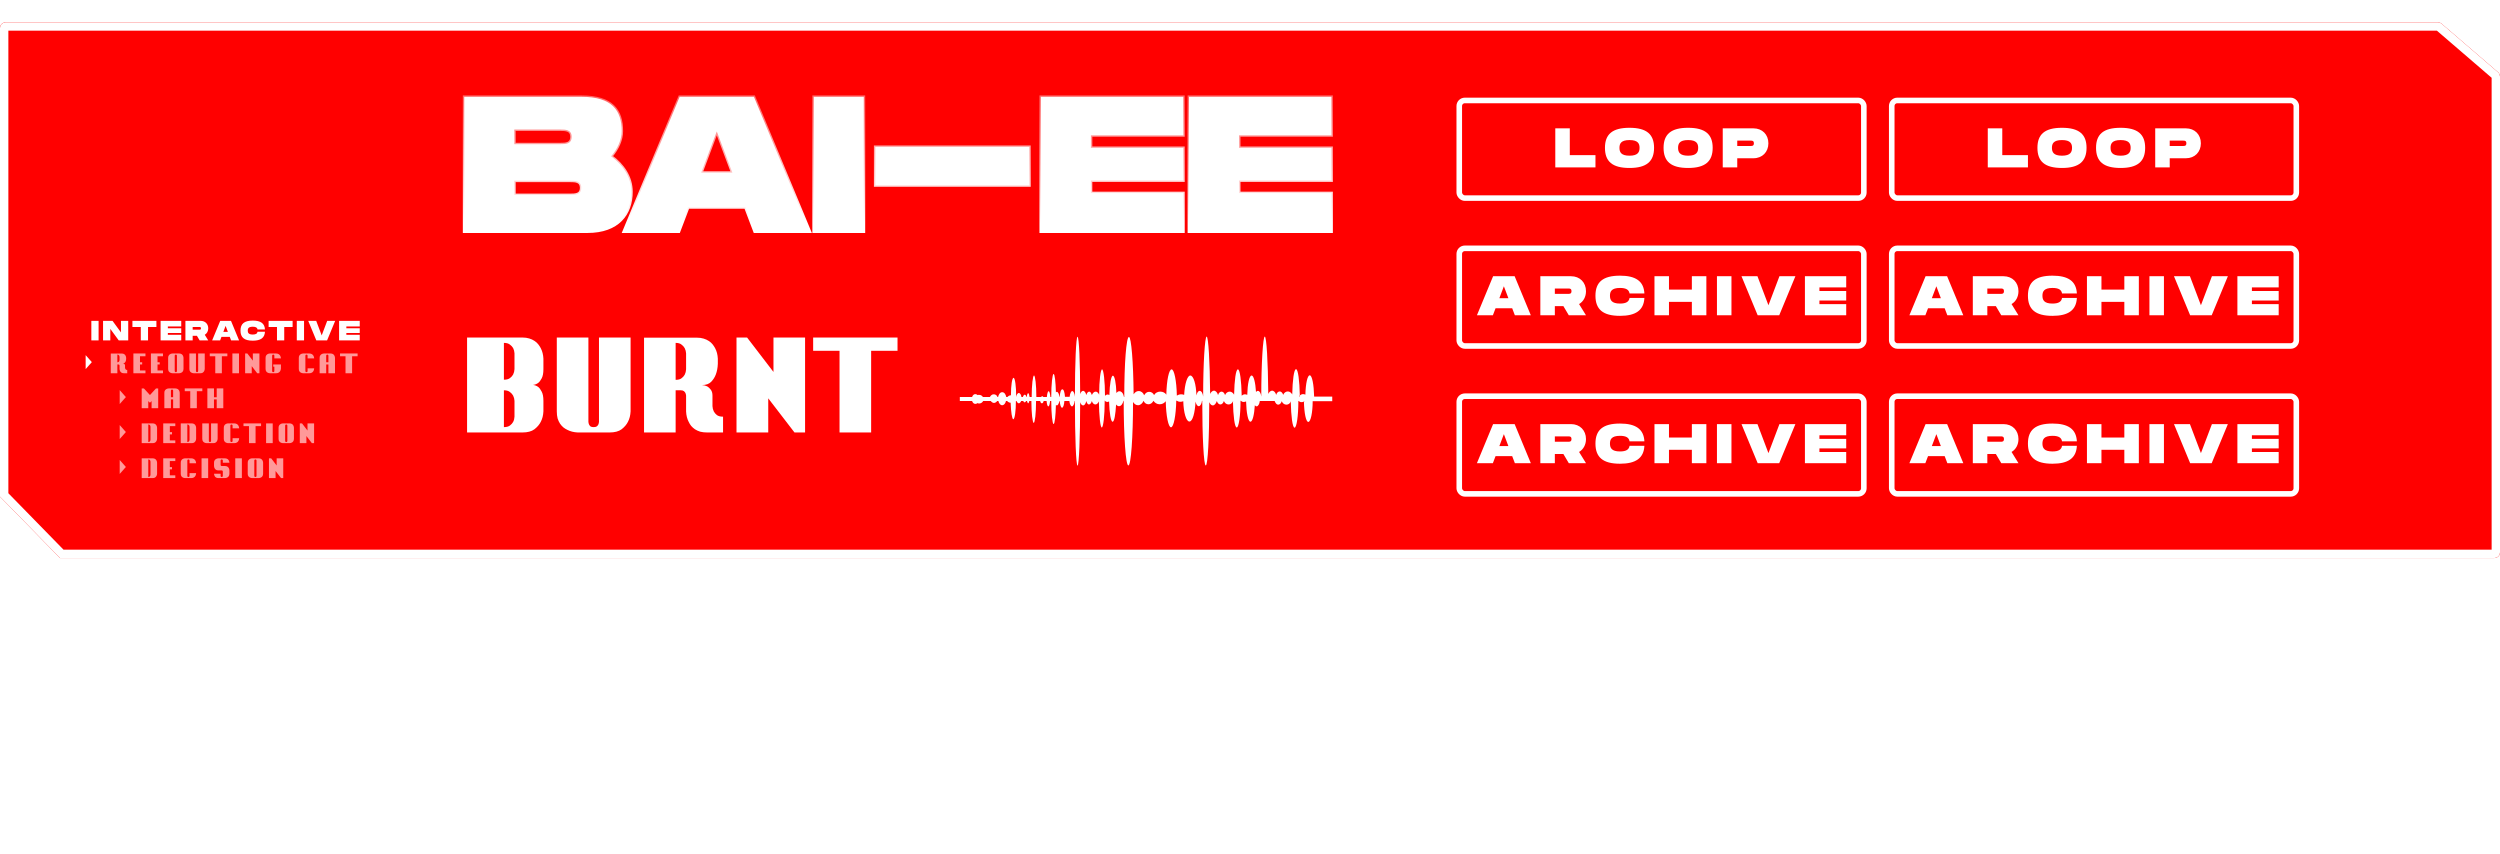 <svg width="896" height="306" viewBox="0 0 896 306" fill="none" xmlns="http://www.w3.org/2000/svg">
<g clip-path="url(#clip0_6_154)">
<g filter="url(#filter0_b_6_154)">
<path d="M896 198V27.418C896 26.835 895.746 26.282 895.305 25.901L875.062 8.484C874.7 8.172 874.237 8 873.758 8H2C0.895 8 0 8.895 0 10V178L21.5 200H894C895.105 200 896 199.105 896 198Z" fill="#FF0000"/>
<path d="M874.084 9.621L874.084 9.621L894.326 27.039C894.437 27.134 894.5 27.272 894.5 27.418V198C894.5 198.276 894.276 198.5 894 198.5H22.131L1.5 177.389V10C1.5 9.724 1.724 9.5 2 9.5H873.758C873.878 9.5 873.993 9.543 874.084 9.621Z" stroke="white" stroke-width="3"/>
</g>
<path d="M219.027 56.021C221.373 53.261 222.822 50.087 222.822 46.982C222.822 39.668 219.441 34.7 208.47 34.7H166.38V83H210.54C221.511 83 226.272 76.652 226.272 68.717C226.272 63.473 223.236 59.057 219.027 56.021ZM184.32 46.43H200.88C202.674 46.43 204.882 46.43 204.882 49.052C204.882 51.674 202.674 51.674 200.88 51.674H184.32V46.43ZM204.33 69.89H184.32V64.784H204.33C206.124 64.784 208.332 64.784 208.332 67.337C208.332 69.89 206.124 69.89 204.33 69.89ZM270.492 83H290.226L270.216 34.7H243.582L223.572 83H243.306L246.618 74.306H267.18L270.492 83ZM251.31 61.886L256.899 47.12L262.488 61.886H251.31ZM309.585 34.7H291.645V83H309.585V34.7ZM313.711 52.64V66.44H368.911V52.64H313.711ZM424.103 48.5V34.7H373.043V83H424.103V69.2H390.983V64.715H424.103V52.985H390.983V48.5H424.103ZM477.201 48.5V34.7H426.141V83H477.201V69.2H444.081V64.715H477.201V52.985H444.081V48.5H477.201Z" fill="url(#paint0_linear_6_154)"/>
<path d="M219.027 56.021L218.646 55.697L218.295 56.11L218.735 56.426L219.027 56.021ZM166.38 34.7V34.2H165.88V34.7H166.38ZM166.38 83H165.88V83.5H166.38V83ZM184.32 46.43V45.93H183.82V46.43H184.32ZM184.32 51.674H183.82V52.174H184.32V51.674ZM184.32 69.89H183.82V70.39H184.32V69.89ZM184.32 64.784V64.284H183.82V64.784H184.32ZM219.408 56.345C221.805 53.525 223.322 50.241 223.322 46.982H222.322C222.322 49.933 220.941 52.997 218.646 55.697L219.408 56.345ZM223.322 46.982C223.322 43.257 222.461 40.028 220.109 37.74C217.76 35.455 214.02 34.2 208.47 34.2V35.2C213.891 35.2 217.327 36.429 219.411 38.457C221.492 40.481 222.322 43.394 222.322 46.982H223.322ZM208.47 34.2H166.38V35.2H208.47V34.2ZM165.88 34.7V83H166.88V34.7H165.88ZM166.38 83.5H210.54V82.5H166.38V83.5ZM210.54 83.5C216.122 83.5 220.197 81.883 222.875 79.186C225.551 76.492 226.772 72.783 226.772 68.717H225.772C225.772 72.586 224.613 76.018 222.165 78.482C219.72 80.943 215.929 82.5 210.54 82.5V83.5ZM226.772 68.717C226.772 63.265 223.615 58.714 219.32 55.615L218.735 56.426C222.857 59.4 225.772 63.681 225.772 68.717H226.772ZM184.32 46.93H200.88V45.93H184.32V46.93ZM200.88 46.93C201.806 46.93 202.695 46.938 203.359 47.218C203.674 47.351 203.917 47.538 204.087 47.805C204.259 48.074 204.382 48.466 204.382 49.052H205.382C205.382 48.327 205.229 47.735 204.931 47.267C204.631 46.797 204.21 46.492 203.748 46.297C202.86 45.922 201.748 45.93 200.88 45.93V46.93ZM204.382 49.052C204.382 49.638 204.259 50.03 204.087 50.299C203.917 50.566 203.674 50.753 203.359 50.886C202.695 51.166 201.806 51.174 200.88 51.174V52.174C201.748 52.174 202.86 52.182 203.748 51.807C204.21 51.612 204.631 51.307 204.931 50.837C205.229 50.369 205.382 49.777 205.382 49.052H204.382ZM200.88 51.174H184.32V52.174H200.88V51.174ZM184.82 51.674V46.43H183.82V51.674H184.82ZM204.33 69.39H184.32V70.39H204.33V69.39ZM184.82 69.89V64.784H183.82V69.89H184.82ZM184.32 65.284H204.33V64.284H184.32V65.284ZM204.33 65.284C205.255 65.284 206.147 65.291 206.814 65.566C207.13 65.695 207.372 65.878 207.541 66.135C207.71 66.394 207.832 66.771 207.832 67.337H208.832C208.832 66.626 208.678 66.046 208.377 65.587C208.076 65.126 207.654 64.83 207.194 64.641C206.308 64.276 205.199 64.284 204.33 64.284V65.284ZM207.832 67.337C207.832 67.903 207.71 68.28 207.541 68.539C207.372 68.796 207.13 68.978 206.814 69.108C206.147 69.382 205.255 69.39 204.33 69.39V70.39C205.199 70.39 206.308 70.397 207.194 70.033C207.654 69.844 208.076 69.548 208.377 69.087C208.678 68.628 208.832 68.047 208.832 67.337H207.832ZM270.492 83L270.025 83.178L270.147 83.5H270.492V83ZM290.226 83V83.5H290.974L290.688 82.809L290.226 83ZM270.216 34.7L270.678 34.509L270.55 34.2H270.216V34.7ZM243.582 34.7V34.2H243.248L243.12 34.509L243.582 34.7ZM223.572 83L223.11 82.809L222.823 83.5H223.572V83ZM243.306 83V83.5H243.65L243.773 83.178L243.306 83ZM246.618 74.306V73.806H246.273L246.151 74.128L246.618 74.306ZM267.18 74.306L267.647 74.128L267.524 73.806H267.18V74.306ZM251.31 61.886L250.842 61.709L250.586 62.386H251.31V61.886ZM256.899 47.12L257.366 46.943L256.899 45.708L256.431 46.943L256.899 47.12ZM262.488 61.886V62.386H263.212L262.955 61.709L262.488 61.886ZM270.492 83.5H290.226V82.5H270.492V83.5ZM290.688 82.809L270.678 34.509L269.754 34.891L289.764 83.191L290.688 82.809ZM270.216 34.2H243.582V35.2H270.216V34.2ZM243.12 34.509L223.11 82.809L224.034 83.191L244.044 34.891L243.12 34.509ZM223.572 83.5H243.306V82.5H223.572V83.5ZM243.773 83.178L247.085 74.484L246.151 74.128L242.839 82.822L243.773 83.178ZM246.618 74.806H267.18V73.806H246.618V74.806ZM266.713 74.484L270.025 83.178L270.959 82.822L267.647 74.128L266.713 74.484ZM251.777 62.063L257.366 47.297L256.431 46.943L250.842 61.709L251.777 62.063ZM256.431 47.297L262.02 62.063L262.955 61.709L257.366 46.943L256.431 47.297ZM262.488 61.386H251.31V62.386H262.488V61.386ZM309.585 34.7H310.085V34.2H309.585V34.7ZM291.645 34.7V34.2H291.145V34.7H291.645ZM291.645 83H291.145V83.5H291.645V83ZM309.585 83V83.5H310.085V83H309.585ZM309.585 34.2H291.645V35.2H309.585V34.2ZM291.145 34.7V83H292.145V34.7H291.145ZM291.645 83.5H309.585V82.5H291.645V83.5ZM310.085 83V34.7H309.085V83H310.085ZM313.711 52.64V52.14H313.211V52.64H313.711ZM313.711 66.44H313.211V66.94H313.711V66.44ZM368.911 66.44V66.94H369.411V66.44H368.911ZM368.911 52.64H369.411V52.14H368.911V52.64ZM313.211 52.64V66.44H314.211V52.64H313.211ZM313.711 66.94H368.911V65.94H313.711V66.94ZM369.411 66.44V52.64H368.411V66.44H369.411ZM368.911 52.14H313.711V53.14H368.911V52.14ZM424.103 48.5V49H424.603V48.5H424.103ZM424.103 34.7H424.603V34.2H424.103V34.7ZM373.043 34.7V34.2H372.543V34.7H373.043ZM373.043 83H372.543V83.5H373.043V83ZM424.103 83V83.5H424.603V83H424.103ZM424.103 69.2H424.603V68.7H424.103V69.2ZM390.983 69.2H390.483V69.7H390.983V69.2ZM390.983 64.715V64.215H390.483V64.715H390.983ZM424.103 64.715V65.215H424.603V64.715H424.103ZM424.103 52.985H424.603V52.485H424.103V52.985ZM390.983 52.985H390.483V53.485H390.983V52.985ZM390.983 48.5V48H390.483V48.5H390.983ZM424.603 48.5V34.7H423.603V48.5H424.603ZM424.103 34.2H373.043V35.2H424.103V34.2ZM372.543 34.7V83H373.543V34.7H372.543ZM373.043 83.5H424.103V82.5H373.043V83.5ZM424.603 83V69.2H423.603V83H424.603ZM424.103 68.7H390.983V69.7H424.103V68.7ZM391.483 69.2V64.715H390.483V69.2H391.483ZM390.983 65.215H424.103V64.215H390.983V65.215ZM424.603 64.715V52.985H423.603V64.715H424.603ZM424.103 52.485H390.983V53.485H424.103V52.485ZM391.483 52.985V48.5H390.483V52.985H391.483ZM390.983 49H424.103V48H390.983V49ZM477.201 48.5V49H477.701V48.5H477.201ZM477.201 34.7H477.701V34.2H477.201V34.7ZM426.141 34.7V34.2H425.641V34.7H426.141ZM426.141 83H425.641V83.5H426.141V83ZM477.201 83V83.5H477.701V83H477.201ZM477.201 69.2H477.701V68.7H477.201V69.2ZM444.081 69.2H443.581V69.7H444.081V69.2ZM444.081 64.715V64.215H443.581V64.715H444.081ZM477.201 64.715V65.215H477.701V64.715H477.201ZM477.201 52.985H477.701V52.485H477.201V52.985ZM444.081 52.985H443.581V53.485H444.081V52.985ZM444.081 48.5V48H443.581V48.5H444.081ZM477.701 48.5V34.7H476.701V48.5H477.701ZM477.201 34.2H426.141V35.2H477.201V34.2ZM425.641 34.7V83H426.641V34.7H425.641ZM426.141 83.5H477.201V82.5H426.141V83.5ZM477.701 83V69.2H476.701V83H477.701ZM477.201 68.7H444.081V69.7H477.201V68.7ZM444.581 69.2V64.715H443.581V69.2H444.581ZM444.081 65.215H477.201V64.215H444.081V65.215ZM477.701 64.715V52.985H476.701V64.715H477.701ZM477.201 52.485H444.081V53.485H477.201V52.485ZM444.581 52.985V48.5H443.581V52.985H444.581ZM444.081 49H477.201V48H444.081V49Z" fill="url(#paint1_linear_6_154)"/>
<path opacity="0.2" d="M31 225H47V226.9H33.286V299.1V301H31V225Z" fill="white"/>
<path opacity="0.2" d="M875 225H859V226.9H872.714V299.1V301H875V225Z" fill="white"/>
<path d="M35.336 115H32.736V122H35.336V115ZM43.354 115V119.13L40.334 115H36.934V122H39.534V117.87L42.554 122H45.954V115H43.354ZM56.058 115H47.458V117.2H50.458V122H53.058V117.2H56.058V115ZM64.957 117V115H57.557V122H64.957V120H60.157V119.35H64.957V117.65H60.157V117H64.957ZM74.632 117.68C74.632 116.12 73.542 115 71.952 115H66.452V122H69.052V120.36H70.582L71.552 122H74.632L73.392 119.99C74.162 119.54 74.632 118.7 74.632 117.68ZM69.052 117.2H71.452C71.712 117.2 72.032 117.2 72.032 117.68C72.032 118.16 71.712 118.16 71.452 118.16H69.052V117.2ZM82.829 122H85.689L82.789 115H78.929L76.029 122H78.889L79.369 120.74H82.349L82.829 122ZM80.049 118.94L80.859 116.8L81.669 118.94H80.049ZM86.194 118.49C86.194 120.93 87.513 122.1 90.594 122.1C93.403 122.1 94.853 121.11 94.963 118.89H92.303C92.204 119.56 91.694 119.9 90.594 119.9C89.064 119.9 88.793 119.24 88.793 118.49C88.793 117.75 89.053 117.1 90.594 117.1C91.694 117.1 92.204 117.43 92.303 118.09H94.963C94.853 115.88 93.394 114.9 90.594 114.9C87.513 114.9 86.194 116.06 86.194 118.49ZM104.87 115H96.27V117.2H99.27V122H101.87V117.2H104.87V115ZM108.969 115H106.369V122H108.969V115ZM117.267 115L115.297 120.2L113.327 115H110.467L113.367 122H117.227L120.127 115H117.267ZM128.933 117V115H121.533V122H128.933V120H124.133V119.35H128.933V117.65H124.133V117H128.933Z" fill="white"/>
<path d="M44.81 131.806C44.817 131.952 44.85 132.086 44.91 132.206C44.964 132.306 45.04 132.396 45.14 132.476C45.247 132.556 45.4 132.596 45.6 132.596V133.776H44.42C44.22 133.776 44.044 133.756 43.89 133.716C43.743 133.669 43.614 133.609 43.5 133.536C43.394 133.462 43.3 133.379 43.22 133.286C43.147 133.192 43.087 133.096 43.04 132.996C42.92 132.769 42.853 132.506 42.84 132.206V131.026C42.834 130.952 42.817 130.886 42.79 130.826C42.764 130.772 42.724 130.726 42.67 130.686C42.617 130.646 42.544 130.626 42.45 130.626H42.06V133.776H39.7V126.696H43.63C43.83 126.696 44.004 126.719 44.15 126.766C44.303 126.812 44.434 126.872 44.54 126.946C44.654 127.019 44.747 127.102 44.82 127.196C44.894 127.289 44.957 127.386 45.01 127.486C45.13 127.712 45.197 127.972 45.21 128.266V128.656C45.197 128.956 45.147 129.219 45.06 129.446C44.987 129.646 44.87 129.829 44.71 129.996C44.55 130.156 44.324 130.236 44.03 130.236C44.17 130.242 44.3 130.276 44.42 130.336C44.514 130.389 44.6 130.469 44.68 130.576C44.767 130.682 44.81 130.832 44.81 131.026V131.806ZM42.84 127.876C42.834 127.736 42.8 127.606 42.74 127.486C42.687 127.386 42.607 127.296 42.5 127.216C42.4 127.129 42.254 127.086 42.06 127.086V129.846C42.254 129.846 42.4 129.806 42.5 129.726C42.607 129.646 42.687 129.556 42.74 129.456C42.8 129.336 42.834 129.202 42.84 129.056V127.876ZM52.135 126.686V127.676H50.175V129.836H50.955V130.626H50.175V132.786H52.135V133.776H47.804V126.686H52.135ZM58.413 126.686V127.676H56.453V129.836H57.233V130.626H56.453V132.786H58.413V133.776H54.083V126.686H58.413ZM64.201 126.686C64.394 126.686 64.564 126.709 64.711 126.756C64.864 126.802 64.994 126.862 65.101 126.936C65.214 127.009 65.307 127.092 65.381 127.186C65.454 127.279 65.517 127.376 65.571 127.476C65.691 127.709 65.757 127.972 65.771 128.266V132.206C65.771 132.406 65.747 132.579 65.701 132.726C65.654 132.872 65.594 133.002 65.521 133.116C65.447 133.222 65.364 133.316 65.271 133.396C65.177 133.469 65.081 133.529 64.981 133.576C64.754 133.696 64.494 133.762 64.201 133.776H61.841C61.541 133.762 61.277 133.696 61.051 133.576C60.951 133.529 60.854 133.469 60.761 133.396C60.667 133.316 60.581 133.222 60.501 133.116C60.427 133.002 60.367 132.872 60.321 132.726C60.281 132.579 60.261 132.406 60.261 132.206V128.266C60.261 127.879 60.341 127.579 60.501 127.366C60.667 127.146 60.851 126.986 61.051 126.886C61.277 126.766 61.541 126.699 61.841 126.686H64.201ZM63.411 127.476C63.404 127.409 63.387 127.346 63.361 127.286C63.334 127.232 63.294 127.186 63.241 127.146C63.187 127.106 63.114 127.086 63.021 127.086C62.921 127.086 62.844 127.106 62.791 127.146C62.737 127.186 62.697 127.232 62.671 127.286C62.644 127.346 62.627 127.409 62.621 127.476V132.986C62.627 133.059 62.644 133.126 62.671 133.186C62.697 133.239 62.737 133.286 62.791 133.326C62.844 133.366 62.921 133.386 63.021 133.386C63.114 133.386 63.187 133.366 63.241 133.326C63.294 133.286 63.334 133.239 63.361 133.186C63.387 133.126 63.404 133.059 63.411 132.986V127.476ZM70.229 126.686V132.986C70.236 133.059 70.253 133.126 70.279 133.186C70.306 133.239 70.343 133.286 70.389 133.326C70.443 133.359 70.519 133.376 70.619 133.376C70.719 133.376 70.796 133.359 70.849 133.326C70.903 133.286 70.943 133.239 70.969 133.186C70.996 133.126 71.013 133.059 71.019 132.986V126.686H73.379V132.196C73.366 132.496 73.299 132.759 73.179 132.986C73.079 133.186 72.923 133.369 72.709 133.536C72.496 133.696 72.193 133.776 71.799 133.776H69.439C69.139 133.762 68.876 133.696 68.649 133.576C68.549 133.529 68.453 133.469 68.359 133.396C68.266 133.316 68.183 133.222 68.109 133.116C68.036 133.002 67.976 132.872 67.929 132.726C67.889 132.572 67.869 132.396 67.869 132.196V126.686H70.229ZM77.153 127.676H75.183V126.686H81.483V127.676H79.513V133.776H77.153V127.676ZM85.657 126.686V133.776H83.287V126.686H85.657ZM87.856 133.776V126.686H88.646L90.616 129.256V126.686H92.976V133.776H92.186L90.226 131.226V133.776H87.856ZM95.179 128.266C95.179 128.066 95.199 127.892 95.239 127.746C95.286 127.592 95.346 127.462 95.419 127.356C95.492 127.242 95.576 127.149 95.669 127.076C95.762 127.002 95.859 126.939 95.959 126.886C96.186 126.766 96.449 126.699 96.749 126.686H98.919C99.139 126.686 99.332 126.712 99.499 126.766C99.666 126.812 99.812 126.879 99.939 126.966C100.066 127.052 100.172 127.149 100.259 127.256C100.346 127.362 100.416 127.469 100.469 127.576C100.596 127.836 100.669 128.129 100.689 128.456H98.329V127.476C98.322 127.409 98.306 127.346 98.279 127.286C98.252 127.232 98.212 127.186 98.159 127.146C98.106 127.106 98.029 127.086 97.929 127.086C97.829 127.086 97.752 127.106 97.699 127.146C97.652 127.186 97.616 127.232 97.589 127.286C97.562 127.346 97.546 127.409 97.539 127.476V132.986C97.546 133.059 97.562 133.126 97.589 133.186C97.616 133.239 97.652 133.286 97.699 133.326C97.752 133.359 97.829 133.376 97.929 133.376C98.029 133.376 98.106 133.359 98.159 133.326C98.212 133.286 98.252 133.239 98.279 133.186C98.306 133.126 98.322 133.059 98.329 132.986V131.416H97.929V130.626H100.689V132.006C100.669 132.339 100.596 132.636 100.469 132.896C100.416 133.009 100.346 133.119 100.259 133.226C100.172 133.326 100.066 133.419 99.939 133.506C99.812 133.586 99.666 133.652 99.499 133.706C99.332 133.752 99.139 133.776 98.919 133.776H96.749C96.449 133.762 96.186 133.696 95.959 133.576C95.859 133.529 95.762 133.469 95.669 133.396C95.576 133.316 95.492 133.222 95.419 133.116C95.346 133.002 95.286 132.872 95.239 132.726C95.199 132.572 95.179 132.396 95.179 132.196V128.266ZM107.091 128.266C107.091 128.066 107.111 127.892 107.151 127.746C107.197 127.592 107.257 127.462 107.331 127.356C107.404 127.242 107.487 127.149 107.581 127.076C107.674 127.002 107.771 126.939 107.871 126.886C108.097 126.766 108.361 126.699 108.661 126.686H110.831C111.051 126.686 111.244 126.712 111.411 126.766C111.577 126.812 111.724 126.879 111.851 126.966C111.977 127.052 112.084 127.149 112.171 127.256C112.257 127.362 112.327 127.469 112.381 127.576C112.507 127.836 112.581 128.129 112.601 128.456H110.241V127.476C110.234 127.409 110.217 127.346 110.191 127.286C110.164 127.232 110.124 127.186 110.071 127.146C110.017 127.106 109.941 127.086 109.841 127.086C109.741 127.086 109.664 127.106 109.611 127.146C109.564 127.186 109.527 127.232 109.501 127.286C109.474 127.346 109.457 127.409 109.451 127.476V132.986C109.457 133.059 109.474 133.126 109.501 133.186C109.527 133.239 109.564 133.286 109.611 133.326C109.664 133.359 109.741 133.376 109.841 133.376C109.941 133.376 110.017 133.359 110.071 133.326C110.124 133.286 110.164 133.239 110.191 133.186C110.217 133.126 110.234 133.059 110.241 132.986V132.006H112.601C112.581 132.339 112.507 132.636 112.381 132.896C112.327 133.009 112.257 133.119 112.171 133.226C112.084 133.326 111.977 133.419 111.851 133.506C111.724 133.586 111.577 133.652 111.411 133.706C111.244 133.752 111.051 133.776 110.831 133.776H108.661C108.361 133.762 108.097 133.696 107.871 133.576C107.771 133.529 107.674 133.469 107.581 133.396C107.487 133.316 107.404 133.222 107.331 133.116C107.257 133.002 107.197 132.872 107.151 132.726C107.111 132.572 107.091 132.396 107.091 132.196V128.266ZM118.491 126.686C118.684 126.686 118.854 126.709 119.001 126.756C119.154 126.802 119.284 126.862 119.391 126.936C119.504 127.009 119.597 127.092 119.671 127.186C119.744 127.279 119.807 127.376 119.861 127.476C119.981 127.709 120.047 127.972 120.061 128.266V133.776H117.701V130.626H116.911V133.776H114.551V128.266C114.551 127.872 114.631 127.569 114.791 127.356C114.957 127.142 115.141 126.986 115.341 126.886C115.567 126.766 115.831 126.699 116.131 126.686H118.491ZM117.701 127.476C117.694 127.409 117.677 127.346 117.651 127.286C117.624 127.232 117.584 127.186 117.531 127.146C117.477 127.106 117.404 127.086 117.311 127.086C117.211 127.086 117.134 127.106 117.081 127.146C117.027 127.186 116.987 127.232 116.961 127.286C116.934 127.346 116.917 127.409 116.911 127.476V129.836H117.701V127.476ZM123.834 127.676H121.864V126.686H128.164V127.676H126.194V133.776H123.834V127.676Z" fill="white" fill-opacity="0.6"/>
<path d="M32.914 129.785L30.696 132.29V127.281L32.914 129.785Z" fill="white"/>
<path d="M45.114 142.311L42.897 144.816V139.806L45.114 142.311Z" fill="white" fill-opacity="0.6"/>
<path d="M45.114 154.837L42.897 157.342V152.332L45.114 154.837Z" fill="white" fill-opacity="0.6"/>
<path d="M45.114 167.359L42.897 169.864V164.854L45.114 167.359Z" fill="white" fill-opacity="0.6"/>
<path d="M50.787 146.302V139.222H51.577L53.737 141.582L55.907 139.222H56.697V146.302H54.327V143.752L53.737 144.342L53.147 143.752V146.302H50.787ZM62.841 139.212C63.035 139.212 63.205 139.235 63.351 139.282C63.505 139.328 63.635 139.388 63.741 139.462C63.855 139.535 63.948 139.618 64.021 139.712C64.094 139.805 64.158 139.902 64.211 140.002C64.331 140.235 64.398 140.498 64.411 140.792V146.302H62.051V143.152H61.261V146.302H58.901V140.792C58.901 140.398 58.981 140.095 59.141 139.882C59.308 139.668 59.491 139.512 59.691 139.412C59.918 139.292 60.181 139.225 60.481 139.212H62.841ZM62.051 140.002C62.044 139.935 62.028 139.872 62.001 139.812C61.974 139.758 61.934 139.712 61.881 139.672C61.828 139.632 61.755 139.612 61.661 139.612C61.561 139.612 61.484 139.632 61.431 139.672C61.378 139.712 61.338 139.758 61.311 139.812C61.285 139.872 61.268 139.935 61.261 140.002V142.362H62.051V140.002ZM68.185 140.202H66.215V139.212H72.515V140.202H70.545V146.302H68.185V140.202ZM76.699 139.212L76.689 142.372H77.669V139.212H80.029V146.302H77.669V143.152H76.689V146.302H74.319V139.212H76.699Z" fill="white" fill-opacity="0.6"/>
<path d="M54.727 151.737C54.92 151.737 55.09 151.76 55.237 151.807C55.39 151.854 55.52 151.914 55.627 151.987C55.74 152.06 55.834 152.144 55.907 152.237C55.98 152.33 56.044 152.427 56.097 152.527C56.217 152.76 56.284 153.024 56.297 153.317V157.247C56.284 157.547 56.217 157.81 56.097 158.037C55.997 158.237 55.84 158.42 55.627 158.587C55.414 158.747 55.114 158.827 54.727 158.827H50.787V151.737H54.727ZM53.937 152.917C53.93 152.777 53.897 152.647 53.837 152.527C53.784 152.434 53.704 152.347 53.597 152.267C53.49 152.18 53.34 152.137 53.147 152.137V158.427C53.34 158.427 53.49 158.387 53.597 158.307C53.704 158.227 53.784 158.137 53.837 158.037C53.897 157.924 53.93 157.794 53.937 157.647V152.917ZM62.831 151.737V152.727H60.871V154.887H61.651V155.677H60.871V157.837H62.831V158.827H58.501V151.737H62.831ZM68.719 151.737C68.912 151.737 69.082 151.76 69.229 151.807C69.382 151.854 69.512 151.914 69.619 151.987C69.732 152.06 69.826 152.144 69.899 152.237C69.972 152.33 70.036 152.427 70.089 152.527C70.209 152.76 70.276 153.024 70.289 153.317V157.247C70.276 157.547 70.209 157.81 70.089 158.037C69.989 158.237 69.832 158.42 69.619 158.587C69.406 158.747 69.106 158.827 68.719 158.827H64.779V151.737H68.719ZM67.929 152.917C67.922 152.777 67.889 152.647 67.829 152.527C67.776 152.434 67.696 152.347 67.589 152.267C67.482 152.18 67.332 152.137 67.139 152.137V158.427C67.332 158.427 67.482 158.387 67.589 158.307C67.696 158.227 67.776 158.137 67.829 158.037C67.889 157.924 67.922 157.794 67.929 157.647V152.917ZM74.853 151.737V158.037C74.859 158.11 74.876 158.177 74.903 158.237C74.929 158.29 74.966 158.337 75.013 158.377C75.066 158.41 75.143 158.427 75.243 158.427C75.343 158.427 75.419 158.41 75.473 158.377C75.526 158.337 75.566 158.29 75.593 158.237C75.619 158.177 75.636 158.11 75.643 158.037V151.737H78.003V157.247C77.989 157.547 77.923 157.81 77.803 158.037C77.703 158.237 77.546 158.42 77.333 158.587C77.119 158.747 76.816 158.827 76.423 158.827H74.063C73.763 158.814 73.499 158.747 73.273 158.627C73.173 158.58 73.076 158.52 72.983 158.447C72.889 158.367 72.806 158.274 72.733 158.167C72.659 158.054 72.599 157.924 72.553 157.777C72.513 157.624 72.493 157.447 72.493 157.247V151.737H74.853ZM80.206 153.317C80.206 153.117 80.226 152.944 80.266 152.797C80.313 152.644 80.373 152.514 80.446 152.407C80.52 152.294 80.603 152.2 80.696 152.127C80.79 152.054 80.886 151.99 80.986 151.937C81.213 151.817 81.476 151.75 81.776 151.737H83.946C84.166 151.737 84.36 151.764 84.526 151.817C84.693 151.864 84.84 151.93 84.966 152.017C85.093 152.104 85.2 152.2 85.286 152.307C85.373 152.414 85.443 152.52 85.496 152.627C85.623 152.887 85.696 153.18 85.716 153.507H83.356V152.527C83.35 152.46 83.333 152.397 83.306 152.337C83.28 152.284 83.24 152.237 83.186 152.197C83.133 152.157 83.056 152.137 82.956 152.137C82.856 152.137 82.78 152.157 82.726 152.197C82.68 152.237 82.643 152.284 82.616 152.337C82.59 152.397 82.573 152.46 82.566 152.527V158.037C82.573 158.11 82.59 158.177 82.616 158.237C82.643 158.29 82.68 158.337 82.726 158.377C82.78 158.41 82.856 158.427 82.956 158.427C83.056 158.427 83.133 158.41 83.186 158.377C83.24 158.337 83.28 158.29 83.306 158.237C83.333 158.177 83.35 158.11 83.356 158.037V157.057H85.716C85.696 157.39 85.623 157.687 85.496 157.947C85.443 158.06 85.373 158.17 85.286 158.277C85.2 158.377 85.093 158.47 84.966 158.557C84.84 158.637 84.693 158.704 84.526 158.757C84.36 158.804 84.166 158.827 83.946 158.827H81.776C81.476 158.814 81.213 158.747 80.986 158.627C80.886 158.58 80.79 158.52 80.696 158.447C80.603 158.367 80.52 158.274 80.446 158.167C80.373 158.054 80.313 157.924 80.266 157.777C80.226 157.624 80.206 157.447 80.206 157.247V153.317ZM89.236 152.727H87.266V151.737H93.566V152.727H91.596V158.827H89.236V152.727ZM97.74 151.737V158.827H95.37V151.737H97.74ZM103.779 151.737C103.972 151.737 104.142 151.76 104.289 151.807C104.442 151.854 104.572 151.914 104.679 151.987C104.792 152.06 104.886 152.144 104.959 152.237C105.032 152.33 105.096 152.427 105.149 152.527C105.269 152.76 105.336 153.024 105.349 153.317V157.257C105.349 157.457 105.326 157.63 105.279 157.777C105.232 157.924 105.172 158.054 105.099 158.167C105.026 158.274 104.942 158.367 104.849 158.447C104.756 158.52 104.659 158.58 104.559 158.627C104.332 158.747 104.072 158.814 103.779 158.827H101.419C101.119 158.814 100.856 158.747 100.629 158.627C100.529 158.58 100.432 158.52 100.339 158.447C100.246 158.367 100.159 158.274 100.079 158.167C100.006 158.054 99.946 157.924 99.899 157.777C99.859 157.63 99.839 157.457 99.839 157.257V153.317C99.839 152.93 99.919 152.63 100.079 152.417C100.246 152.197 100.429 152.037 100.629 151.937C100.856 151.817 101.119 151.75 101.419 151.737H103.779ZM102.989 152.527C102.982 152.46 102.966 152.397 102.939 152.337C102.912 152.284 102.872 152.237 102.819 152.197C102.766 152.157 102.692 152.137 102.599 152.137C102.499 152.137 102.422 152.157 102.369 152.197C102.316 152.237 102.276 152.284 102.249 152.337C102.222 152.397 102.206 152.46 102.199 152.527V158.037C102.206 158.11 102.222 158.177 102.249 158.237C102.276 158.29 102.316 158.337 102.369 158.377C102.422 158.417 102.499 158.437 102.599 158.437C102.692 158.437 102.766 158.417 102.819 158.377C102.872 158.337 102.912 158.29 102.939 158.237C102.966 158.177 102.982 158.11 102.989 158.037V152.527ZM107.448 158.827V151.737H108.238L110.208 154.307V151.737H112.568V158.827H111.778L109.818 156.277V158.827H107.448Z" fill="white" fill-opacity="0.6"/>
<path d="M54.727 164.259C54.92 164.259 55.09 164.282 55.237 164.329C55.39 164.376 55.52 164.436 55.627 164.509C55.74 164.582 55.834 164.666 55.907 164.759C55.98 164.852 56.044 164.949 56.097 165.049C56.217 165.282 56.284 165.546 56.297 165.839V169.769C56.284 170.069 56.217 170.332 56.097 170.559C55.997 170.759 55.84 170.942 55.627 171.109C55.414 171.269 55.114 171.349 54.727 171.349H50.787V164.259H54.727ZM53.937 165.439C53.93 165.299 53.897 165.169 53.837 165.049C53.784 164.956 53.704 164.869 53.597 164.789C53.49 164.702 53.34 164.659 53.147 164.659V170.949C53.34 170.949 53.49 170.909 53.597 170.829C53.704 170.749 53.784 170.659 53.837 170.559C53.897 170.446 53.93 170.316 53.937 170.169V165.439ZM62.831 164.259V165.249H60.871V167.409H61.651V168.199H60.871V170.359H62.831V171.349H58.501V164.259H62.831ZM64.779 165.839C64.779 165.639 64.799 165.466 64.839 165.319C64.886 165.166 64.946 165.036 65.019 164.929C65.092 164.816 65.176 164.722 65.269 164.649C65.362 164.576 65.459 164.512 65.559 164.459C65.786 164.339 66.049 164.272 66.349 164.259H68.519C68.739 164.259 68.932 164.286 69.099 164.339C69.266 164.386 69.412 164.452 69.539 164.539C69.666 164.626 69.772 164.722 69.859 164.829C69.946 164.936 70.016 165.042 70.069 165.149C70.196 165.409 70.269 165.702 70.289 166.029H67.929V165.049C67.922 164.982 67.906 164.919 67.879 164.859C67.852 164.806 67.812 164.759 67.759 164.719C67.706 164.679 67.629 164.659 67.529 164.659C67.429 164.659 67.352 164.679 67.299 164.719C67.252 164.759 67.216 164.806 67.189 164.859C67.162 164.919 67.146 164.982 67.139 165.049V170.559C67.146 170.632 67.162 170.699 67.189 170.759C67.216 170.812 67.252 170.859 67.299 170.899C67.352 170.932 67.429 170.949 67.529 170.949C67.629 170.949 67.706 170.932 67.759 170.899C67.812 170.859 67.852 170.812 67.879 170.759C67.906 170.699 67.922 170.632 67.929 170.559V169.579H70.289C70.269 169.912 70.196 170.209 70.069 170.469C70.016 170.582 69.946 170.692 69.859 170.799C69.772 170.899 69.666 170.992 69.539 171.079C69.412 171.159 69.266 171.226 69.099 171.279C68.932 171.326 68.739 171.349 68.519 171.349H66.349C66.049 171.336 65.786 171.269 65.559 171.149C65.459 171.102 65.362 171.042 65.269 170.969C65.176 170.889 65.092 170.796 65.019 170.689C64.946 170.576 64.886 170.446 64.839 170.299C64.799 170.146 64.779 169.969 64.779 169.769V165.839ZM74.609 164.259V171.349H72.239V164.259H74.609ZM76.708 165.839C76.708 165.452 76.788 165.152 76.948 164.939C77.115 164.726 77.298 164.569 77.498 164.469C77.725 164.349 77.988 164.282 78.288 164.269H80.648C80.841 164.269 81.011 164.292 81.158 164.339C81.311 164.386 81.441 164.446 81.548 164.519C81.661 164.592 81.754 164.676 81.828 164.769C81.901 164.862 81.965 164.959 82.018 165.059C82.138 165.286 82.204 165.546 82.218 165.839H79.858V165.049C79.851 164.982 79.835 164.919 79.808 164.859C79.781 164.806 79.741 164.759 79.688 164.719C79.635 164.679 79.561 164.659 79.468 164.659C79.368 164.659 79.291 164.679 79.238 164.719C79.184 164.759 79.144 164.806 79.118 164.859C79.091 164.919 79.075 164.982 79.068 165.049V166.629C79.068 166.729 79.088 166.806 79.128 166.859C79.168 166.906 79.215 166.942 79.268 166.969C79.328 166.996 79.394 167.012 79.468 167.019H80.648C80.841 167.019 81.011 167.042 81.158 167.089C81.311 167.136 81.441 167.196 81.548 167.269C81.661 167.342 81.754 167.426 81.828 167.519C81.901 167.612 81.965 167.709 82.018 167.809C82.138 168.042 82.204 168.306 82.218 168.599V169.779C82.218 169.979 82.195 170.152 82.148 170.299C82.101 170.446 82.041 170.576 81.968 170.689C81.894 170.796 81.811 170.889 81.718 170.969C81.624 171.042 81.528 171.102 81.428 171.149C81.201 171.269 80.941 171.336 80.648 171.349H78.288C78.088 171.349 77.911 171.329 77.758 171.289C77.611 171.242 77.481 171.182 77.368 171.109C77.261 171.036 77.168 170.952 77.088 170.859C77.014 170.766 76.954 170.669 76.908 170.569C76.788 170.342 76.721 170.079 76.708 169.779H79.068V170.559C79.075 170.632 79.091 170.699 79.118 170.759C79.144 170.812 79.184 170.859 79.238 170.899C79.291 170.939 79.368 170.959 79.468 170.959C79.561 170.959 79.635 170.939 79.688 170.899C79.741 170.859 79.781 170.812 79.808 170.759C79.835 170.699 79.851 170.632 79.858 170.559V168.989C79.858 168.896 79.838 168.822 79.798 168.769C79.758 168.716 79.711 168.676 79.658 168.649C79.598 168.622 79.534 168.606 79.468 168.599H78.288C77.894 168.599 77.591 168.519 77.378 168.359C77.165 168.192 77.008 168.009 76.908 167.809C76.788 167.582 76.721 167.319 76.708 167.019V165.839ZM86.686 164.259V171.349H84.316V164.259H86.686ZM92.725 164.259C92.919 164.259 93.089 164.282 93.236 164.329C93.389 164.376 93.519 164.436 93.626 164.509C93.739 164.582 93.832 164.666 93.906 164.759C93.979 164.852 94.042 164.949 94.096 165.049C94.216 165.282 94.282 165.546 94.296 165.839V169.779C94.296 169.979 94.272 170.152 94.225 170.299C94.179 170.446 94.119 170.576 94.046 170.689C93.972 170.796 93.889 170.889 93.796 170.969C93.702 171.042 93.606 171.102 93.505 171.149C93.279 171.269 93.019 171.336 92.725 171.349H90.365C90.066 171.336 89.802 171.269 89.576 171.149C89.475 171.102 89.379 171.042 89.285 170.969C89.192 170.889 89.106 170.796 89.025 170.689C88.952 170.576 88.892 170.446 88.846 170.299C88.805 170.152 88.785 169.979 88.785 169.779V165.839C88.785 165.452 88.865 165.152 89.025 164.939C89.192 164.719 89.376 164.559 89.576 164.459C89.802 164.339 90.066 164.272 90.365 164.259H92.725ZM91.936 165.049C91.929 164.982 91.912 164.919 91.885 164.859C91.859 164.806 91.819 164.759 91.766 164.719C91.712 164.679 91.639 164.659 91.546 164.659C91.445 164.659 91.369 164.679 91.316 164.719C91.262 164.759 91.222 164.806 91.195 164.859C91.169 164.919 91.152 164.982 91.145 165.049V170.559C91.152 170.632 91.169 170.699 91.195 170.759C91.222 170.812 91.262 170.859 91.316 170.899C91.369 170.939 91.445 170.959 91.546 170.959C91.639 170.959 91.712 170.939 91.766 170.899C91.819 170.859 91.859 170.812 91.885 170.759C91.912 170.699 91.929 170.632 91.936 170.559V165.049ZM96.394 171.349V164.259H97.184L99.154 166.829V164.259H101.514V171.349H100.724L98.764 168.799V171.349H96.394Z" fill="white" fill-opacity="0.6"/>
<path d="M470.986 142.075C470.881 137.812 470.253 134.512 469.416 134.512C468.578 134.512 467.95 137.469 467.845 141.456C467.636 141.319 467.322 141.25 467.008 141.25C466.589 141.25 466.17 141.456 465.856 141.731C465.752 136.437 465.228 132.313 464.495 132.313C463.762 132.313 463.239 136.231 463.134 141.387C462.82 140.769 462.192 140.288 461.564 140.288C460.831 140.288 460.203 140.769 459.889 141.525C459.68 140.769 459.156 140.288 458.633 140.288C458.109 140.288 457.586 140.769 457.377 141.525C457.167 140.631 456.539 140.012 455.911 140.012C455.388 140.012 454.864 140.494 454.55 141.181C454.445 129.631 453.922 120.625 453.294 120.625C452.666 120.625 452.037 130.113 452.037 142.144C451.933 140.906 451.409 140.081 450.781 140.081C450.572 140.081 450.363 140.219 450.153 140.494C449.944 137.056 449.316 134.581 448.583 134.581C447.745 134.581 447.117 137.537 447.013 141.525C446.803 141.387 446.489 141.319 446.175 141.319C445.756 141.319 445.338 141.525 445.023 141.8C444.919 136.506 444.395 132.381 443.662 132.381C442.93 132.381 442.406 136.3 442.302 141.456C441.988 140.838 441.359 140.356 440.731 140.356C439.998 140.356 439.37 140.838 439.056 141.594C438.847 140.838 438.323 140.356 437.8 140.356C437.277 140.356 436.753 140.838 436.544 141.594C436.334 140.7 435.706 140.012 435.078 140.012C434.555 140.012 434.031 140.494 433.717 141.181C433.612 129.631 433.089 120.625 432.461 120.625C431.833 120.625 431.205 130.113 431.205 142.144C431.1 140.906 430.577 140.081 429.948 140.081C429.425 140.081 429.006 140.769 428.797 141.731C428.692 137.675 427.75 134.581 426.598 134.581C425.552 134.581 424.609 137.537 424.4 141.525C424.086 141.387 423.667 141.319 423.353 141.319C422.725 141.319 422.202 141.525 421.783 141.8C421.678 136.506 420.841 132.381 419.898 132.381C418.956 132.381 418.119 136.3 418.014 141.456C417.595 140.769 416.758 140.356 415.816 140.356C414.873 140.356 414.036 140.838 413.617 141.594C413.303 140.906 412.675 140.425 411.838 140.425C411.105 140.425 410.477 140.906 410.058 141.663C409.744 140.769 409.011 140.15 408.069 140.15C407.336 140.15 406.708 140.631 406.289 141.319C406.184 129.769 405.452 120.763 404.614 120.763C403.672 120.763 402.939 130.25 402.939 142.281H402.834C402.625 141.044 401.997 140.219 401.159 140.219C400.741 140.219 400.427 140.494 400.112 140.837C400.008 137.262 399.484 134.65 398.856 134.65C398.228 134.65 397.705 137.606 397.6 141.594C397.391 141.456 397.181 141.387 396.972 141.387C396.658 141.387 396.239 141.594 396.03 141.869C396.03 136.575 395.506 132.381 394.983 132.381C394.459 132.381 393.936 136.3 393.936 141.456C393.622 140.769 393.203 140.356 392.68 140.356C392.156 140.356 391.633 140.838 391.319 141.594C391.109 140.906 390.795 140.356 390.377 140.356C389.958 140.356 389.539 140.838 389.33 141.594C389.12 140.7 388.702 140.081 388.178 140.081C387.759 140.081 387.341 140.563 387.131 141.25C387.131 129.7 386.712 120.694 386.189 120.694C385.666 120.694 385.247 130.181 385.247 142.212C385.142 140.975 384.723 140.15 384.305 140.15C383.886 140.15 383.467 141.044 383.362 142.212H381.688C381.583 140.7 381.269 139.531 380.745 139.531C380.222 139.531 379.908 140.7 379.803 142.212H379.698C379.594 141.181 379.175 140.425 378.756 140.425C378.652 140.425 378.547 140.494 378.442 140.631C378.338 136.781 378.023 134.031 377.605 134.031C377.186 134.031 376.767 137.606 376.767 142.281H376.453C376.348 141.044 376.139 140.219 375.825 140.219C375.511 140.219 375.302 141.113 375.197 142.281H373.941C373.836 142.075 373.731 142.006 373.522 142.006C373.417 142.006 373.208 142.144 373.103 142.281H371.428C371.428 137.95 371.009 134.581 370.591 134.581C370.172 134.581 369.753 137.95 369.753 142.281H369.02C368.916 141.525 368.706 140.906 368.497 140.906C368.287 140.906 368.078 141.456 367.973 142.281H367.869C367.764 141.8 367.555 141.456 367.241 141.456C367.031 141.456 366.717 141.8 366.613 142.281H366.089C365.984 141.456 365.566 140.837 365.147 140.837C364.728 140.837 364.309 141.456 364.205 142.281C364.205 138.431 363.786 135.406 363.262 135.406C362.739 135.406 362.32 138.088 362.32 141.663C361.797 141.663 361.378 141.938 361.064 142.281H360.645C360.436 141.25 359.912 140.563 359.18 140.563C358.447 140.563 357.923 141.319 357.714 142.281H357.505C357.295 141.663 356.772 141.319 356.144 141.319C355.516 141.319 355.097 141.731 354.783 142.281H352.27C351.956 141.8 351.537 141.525 350.909 141.525C350.7 141.525 350.491 141.525 350.386 141.594C350.177 141.388 349.863 141.25 349.548 141.25C349.025 141.25 348.606 141.663 348.397 142.281H344V143.725H348.397C348.606 144.344 349.025 144.756 349.548 144.756C349.863 144.756 350.072 144.687 350.281 144.481C350.491 144.55 350.7 144.619 350.909 144.619C351.537 144.619 352.061 144.275 352.375 143.725H355.097C355.411 144.137 355.83 144.412 356.248 144.412C356.667 144.412 357.086 144.137 357.4 143.725H357.819C358.028 144.619 358.552 145.237 359.18 145.237C359.808 145.237 360.331 144.619 360.541 143.725H360.959C361.273 144.069 361.692 144.344 362.216 144.344C362.32 147.713 362.739 150.256 363.158 150.256C363.681 150.256 364.1 147.369 364.1 143.725H364.309C364.519 144.206 364.833 144.55 365.147 144.55C365.461 144.55 365.775 144.206 365.984 143.725H366.717C366.822 144 367.031 144.206 367.241 144.206C367.45 144.206 367.555 144 367.764 143.725H368.078C368.183 144.206 368.392 144.55 368.497 144.55C368.602 144.55 368.811 144.206 368.916 143.725H369.648C369.648 148.125 370.067 151.562 370.486 151.562C370.905 151.562 371.323 148.125 371.323 143.725H372.789C372.894 144.206 373.103 144.55 373.417 144.55C373.731 144.55 373.941 144.206 374.045 143.725H375.092C375.197 144.825 375.406 145.65 375.72 145.65C376.034 145.65 376.244 144.825 376.348 143.725H376.767C376.767 148.331 377.186 151.975 377.605 151.975C378.023 151.975 378.338 149.087 378.442 145.1C378.547 145.237 378.652 145.306 378.756 145.306C379.175 145.306 379.489 144.619 379.698 143.725H379.803C379.908 145.1 380.222 146.131 380.641 146.131C381.059 146.131 381.373 145.1 381.478 143.725H383.258C383.363 144.825 383.781 145.65 384.2 145.65C384.619 145.65 385.037 144.825 385.142 143.725H385.247C385.247 156.512 385.666 166.894 386.189 166.894C386.712 166.894 387.131 156.719 387.131 144.137C387.341 144.825 387.759 145.306 388.178 145.306C388.702 145.306 389.12 144.687 389.33 143.725C389.33 143.725 389.33 143.725 389.33 143.656V143.725C389.539 144.481 389.853 144.963 390.272 144.963C390.691 144.963 391.109 144.481 391.319 143.725C391.528 144.481 392.052 144.963 392.575 144.963C393.098 144.963 393.517 144.55 393.831 143.862C393.831 143.794 393.831 143.794 393.831 143.725C393.831 143.794 393.831 143.794 393.831 143.862C393.936 149.156 394.355 153.213 394.878 153.213C395.402 153.213 395.925 149.019 395.925 143.656C395.925 143.587 395.925 143.588 395.925 143.519C395.925 143.588 396.03 143.587 396.03 143.656C396.239 143.931 396.553 144.069 396.867 144.069C397.077 144.069 397.286 144 397.495 143.862C397.6 147.987 398.123 151.15 398.752 151.15C399.38 151.15 399.798 148.538 400.008 144.963C400.322 145.375 400.636 145.581 401.055 145.581C401.787 145.581 402.416 144.756 402.625 143.656H402.73C402.73 156.444 403.463 166.825 404.405 166.825C405.347 166.825 406.08 156.719 406.08 144.069C406.498 144.756 407.127 145.237 407.859 145.237C408.697 145.237 409.43 144.619 409.848 143.656C409.848 143.656 409.848 143.656 409.848 143.588C409.848 143.588 409.848 143.587 409.848 143.656C410.163 144.413 410.791 144.894 411.628 144.894C412.361 144.894 412.989 144.413 413.408 143.656C413.827 144.344 414.664 144.894 415.606 144.894C416.548 144.894 417.281 144.481 417.805 143.794C417.909 149.087 418.747 153.144 419.689 153.144C420.631 153.144 421.469 148.95 421.573 143.588H421.678C422.097 143.863 422.516 144 423.039 144C423.458 144 423.772 143.931 424.086 143.794C424.191 147.919 425.133 151.081 426.284 151.081C427.436 151.081 428.273 147.988 428.483 143.931C428.692 144.894 429.111 145.581 429.634 145.581C430.158 145.581 430.681 144.756 430.786 143.656H430.891C430.891 156.444 431.414 166.825 432.147 166.825C432.88 166.825 433.403 156.719 433.403 144.137C433.717 144.825 434.136 145.306 434.659 145.306C435.287 145.306 435.811 144.619 436.125 143.725C436.334 144.481 436.858 144.963 437.381 144.963C437.905 144.963 438.428 144.481 438.638 143.725C438.952 144.481 439.58 144.963 440.312 144.963C441.045 144.963 441.569 144.55 441.883 143.862C441.883 143.794 441.883 143.794 441.883 143.725H441.987C441.987 143.794 441.988 143.794 441.883 143.862C441.988 149.156 442.511 153.213 443.244 153.213C443.977 153.213 444.605 149.019 444.605 143.656V143.588L444.709 143.656C445.023 143.931 445.337 144.069 445.756 144.069C446.07 144.069 446.28 144 446.594 143.862C446.698 147.987 447.327 151.15 448.164 151.15C448.897 151.15 449.525 148.675 449.734 145.237C449.944 145.512 450.153 145.65 450.362 145.65C450.886 145.65 451.409 144.825 451.514 143.725H456.853C456.853 143.725 456.853 143.725 456.853 143.794C457.167 144.55 457.586 145.031 458.109 145.031C458.633 145.031 459.156 144.55 459.366 143.794C459.68 144.55 460.308 145.031 461.041 145.031C461.773 145.031 462.297 144.619 462.611 143.931C462.611 143.863 462.611 143.862 462.611 143.794H462.716C462.716 143.862 462.716 143.863 462.611 143.931C462.716 149.225 463.239 153.281 463.972 153.281C464.705 153.281 465.333 149.087 465.333 143.725V143.656L465.438 143.725C465.752 144 466.066 144.137 466.484 144.137C466.798 144.137 467.008 144.069 467.322 143.931V143.725H467.531C467.427 143.794 467.427 143.863 467.322 143.931C467.427 148.056 468.055 151.219 468.892 151.219C469.73 151.219 470.463 147.919 470.463 143.794H477.477V142.144H470.986V142.075ZM465.856 142.075H465.542C465.647 141.937 465.647 141.8 465.856 141.663C465.856 141.8 465.856 141.937 465.856 142.075Z" fill="white"/>
<path d="M194.76 132.296C194.76 133.736 194.552 134.84 194.136 135.608C193.752 136.344 193.336 136.888 192.888 137.24C192.312 137.656 191.688 137.896 191.016 137.96C191.688 138.024 192.312 138.264 192.888 138.68C193.336 139.032 193.752 139.592 194.136 140.36C194.552 141.128 194.76 142.232 194.76 143.672V147.416C194.696 148.856 194.376 150.12 193.8 151.208C193.32 152.168 192.568 153.048 191.544 153.848C190.52 154.616 189.08 155 187.224 155H167.4V120.968H187.224C188.152 120.968 188.968 121.08 189.672 121.304C190.408 121.528 191.032 121.816 191.544 122.168C192.088 122.52 192.536 122.92 192.888 123.368C193.24 123.816 193.544 124.28 193.8 124.76C194.376 125.88 194.696 127.144 194.76 128.552V132.296ZM184.392 143.672C184.36 143 184.2 142.376 183.912 141.8C183.656 141.32 183.272 140.888 182.76 140.504C182.248 140.088 181.528 139.88 180.6 139.88V153.08C181.528 153.08 182.248 152.888 182.76 152.504C183.272 152.12 183.656 151.688 183.912 151.208C184.2 150.664 184.36 150.04 184.392 149.336V143.672ZM184.392 126.632C184.36 125.96 184.2 125.336 183.912 124.76C183.656 124.312 183.272 123.896 182.76 123.512C182.248 123.096 181.528 122.888 180.6 122.888V136.088C181.528 136.088 182.248 135.896 182.76 135.512C183.272 135.128 183.656 134.696 183.912 134.216C184.2 133.64 184.36 133 184.392 132.296V126.632ZM210.884 120.968V151.208C210.916 151.56 210.996 151.88 211.124 152.168C211.252 152.424 211.428 152.648 211.652 152.84C211.908 153 212.276 153.08 212.756 153.08C213.236 153.08 213.604 153 213.86 152.84C214.116 152.648 214.308 152.424 214.436 152.168C214.564 151.88 214.644 151.56 214.676 151.208V120.968H226.004V147.416C225.94 148.856 225.62 150.12 225.044 151.208C224.564 152.168 223.812 153.048 222.788 153.848C221.764 154.616 220.308 155 218.42 155H207.092C205.652 154.936 204.388 154.616 203.3 154.04C202.82 153.816 202.356 153.528 201.908 153.176C201.46 152.792 201.06 152.344 200.708 151.832C200.356 151.288 200.068 150.664 199.844 149.96C199.652 149.224 199.556 148.376 199.556 147.416V120.968H210.884ZM255.35 145.544C255.382 146.248 255.542 146.888 255.83 147.464C256.086 147.944 256.454 148.376 256.934 148.76C257.446 149.144 258.182 149.336 259.142 149.336V155H253.478C252.518 155 251.67 154.904 250.934 154.712C250.23 154.488 249.606 154.2 249.062 153.848C248.55 153.496 248.102 153.096 247.718 152.648C247.366 152.2 247.078 151.736 246.854 151.256C246.278 150.168 245.958 148.904 245.894 147.464V141.8C245.862 141.448 245.782 141.128 245.654 140.84C245.526 140.584 245.334 140.36 245.078 140.168C244.822 139.976 244.47 139.88 244.022 139.88H242.15V155H230.822V121.016H249.686C250.646 121.016 251.478 121.128 252.182 121.352C252.918 121.576 253.542 121.864 254.054 122.216C254.598 122.568 255.046 122.968 255.398 123.416C255.75 123.864 256.054 124.328 256.31 124.808C256.886 125.896 257.206 127.144 257.27 128.552V130.424C257.206 131.864 256.966 133.128 256.55 134.216C256.198 135.176 255.638 136.056 254.87 136.856C254.102 137.624 253.014 138.008 251.606 138.008C252.278 138.04 252.902 138.2 253.478 138.488C253.926 138.744 254.342 139.128 254.726 139.64C255.142 140.152 255.35 140.872 255.35 141.8V145.544ZM245.894 126.68C245.862 126.008 245.702 125.384 245.414 124.808C245.158 124.328 244.774 123.896 244.262 123.512C243.782 123.096 243.078 122.888 242.15 122.888V136.136C243.078 136.136 243.782 135.944 244.262 135.56C244.774 135.176 245.158 134.744 245.414 134.264C245.702 133.688 245.862 133.048 245.894 132.344V126.68ZM263.963 155V120.968H267.755L277.211 133.304V120.968H288.539V155H284.747L275.339 142.76V155H263.963ZM300.889 125.72H291.433V120.968H321.673V125.72H312.217V155H300.889V125.72Z" fill="white"/>
<rect x="523" y="36" width="145" height="35" rx="2" stroke="white" stroke-width="2"/>
<path d="M562.616 55.6V46H557.416V60H571.816V55.6H562.616ZM584.016 60.2C590.156 60.2 592.816 57.84 592.816 52.98C592.816 48.14 590.156 45.8 584.016 45.8C577.856 45.8 575.216 48.12 575.216 52.98C575.216 57.86 577.856 60.2 584.016 60.2ZM584.016 55.8C580.956 55.8 580.416 54.48 580.416 52.98C580.416 51.5 580.936 50.2 584.016 50.2C587.096 50.2 587.616 51.52 587.616 52.98C587.616 54.46 587.076 55.8 584.016 55.8ZM605.023 60.2C611.163 60.2 613.823 57.84 613.823 52.98C613.823 48.14 611.163 45.8 605.023 45.8C598.863 45.8 596.223 48.12 596.223 52.98C596.223 57.86 598.863 60.2 605.023 60.2ZM605.023 55.8C601.963 55.8 601.423 54.48 601.423 52.98C601.423 51.5 601.943 50.2 605.023 50.2C608.103 50.2 608.623 51.52 608.623 52.98C608.623 54.46 608.083 55.8 605.023 55.8ZM628.431 46H617.431V60H622.631V56.72H628.431C631.611 56.72 633.791 54.48 633.791 51.36C633.791 48.24 631.611 46 628.431 46ZM627.431 52.32H622.631V50.4H627.431C627.951 50.4 628.591 50.4 628.591 51.36C628.591 52.32 627.951 52.32 627.431 52.32Z" fill="white"/>
<rect x="523" y="89" width="145" height="35" rx="2" stroke="white" stroke-width="2"/>
<path d="M542.927 113H548.647L542.847 99H535.127L529.327 113H535.047L536.007 110.48H541.967L542.927 113ZM537.367 106.88L538.987 102.6L540.607 106.88H537.367ZM568.418 104.36C568.418 101.24 566.238 99 563.058 99H552.058V113H557.258V109.72H560.318L562.258 113H568.418L565.938 108.98C567.478 108.08 568.418 106.4 568.418 104.36ZM557.258 103.4H562.058C562.578 103.4 563.218 103.4 563.218 104.36C563.218 105.32 562.578 105.32 562.058 105.32H557.258V103.4ZM571.811 105.98C571.811 110.86 574.451 113.2 580.611 113.2C586.231 113.2 589.131 111.22 589.351 106.78H584.031C583.831 108.12 582.811 108.8 580.611 108.8C577.551 108.8 577.011 107.48 577.011 105.98C577.011 104.5 577.531 103.2 580.611 103.2C582.811 103.2 583.831 103.86 584.031 105.18H589.351C589.131 100.76 586.211 98.8 580.611 98.8C574.451 98.8 571.811 101.12 571.811 105.98ZM606.361 99V103.8H598.161V99H592.961V113H598.161V108.2H606.361V113H611.561V99H606.361ZM620.555 99H615.355V113H620.555V99ZM637.751 99L633.811 109.4L629.871 99H624.151L629.951 113H637.671L643.471 99H637.751ZM661.682 103V99H646.882V113H661.682V109H652.082V107.7H661.682V104.3H652.082V103H661.682Z" fill="white"/>
<rect x="523" y="142" width="145" height="35" rx="2" stroke="white" stroke-width="2"/>
<path d="M542.927 166H548.647L542.847 152H535.127L529.327 166H535.047L536.007 163.48H541.967L542.927 166ZM537.367 159.88L538.987 155.6L540.607 159.88H537.367ZM568.418 157.36C568.418 154.24 566.238 152 563.058 152H552.058V166H557.258V162.72H560.318L562.258 166H568.418L565.938 161.98C567.478 161.08 568.418 159.4 568.418 157.36ZM557.258 156.4H562.058C562.578 156.4 563.218 156.4 563.218 157.36C563.218 158.32 562.578 158.32 562.058 158.32H557.258V156.4ZM571.811 158.98C571.811 163.86 574.451 166.2 580.611 166.2C586.231 166.2 589.131 164.22 589.351 159.78H584.031C583.831 161.12 582.811 161.8 580.611 161.8C577.551 161.8 577.011 160.48 577.011 158.98C577.011 157.5 577.531 156.2 580.611 156.2C582.811 156.2 583.831 156.86 584.031 158.18H589.351C589.131 153.76 586.211 151.8 580.611 151.8C574.451 151.8 571.811 154.12 571.811 158.98ZM606.361 152V156.8H598.161V152H592.961V166H598.161V161.2H606.361V166H611.561V152H606.361ZM620.555 152H615.355V166H620.555V152ZM637.751 152L633.811 162.4L629.871 152H624.151L629.951 166H637.671L643.471 152H637.751ZM661.682 156V152H646.882V166H661.682V162H652.082V160.7H661.682V157.3H652.082V156H661.682Z" fill="white"/>
<rect x="678" y="36" width="145" height="35" rx="2" stroke="white" stroke-width="2"/>
<path d="M717.616 55.6V46H712.416V60H726.816V55.6H717.616ZM739.016 60.2C745.156 60.2 747.816 57.84 747.816 52.98C747.816 48.14 745.156 45.8 739.016 45.8C732.856 45.8 730.216 48.12 730.216 52.98C730.216 57.86 732.856 60.2 739.016 60.2ZM739.016 55.8C735.956 55.8 735.416 54.48 735.416 52.98C735.416 51.5 735.936 50.2 739.016 50.2C742.096 50.2 742.616 51.52 742.616 52.98C742.616 54.46 742.076 55.8 739.016 55.8ZM760.023 60.2C766.163 60.2 768.823 57.84 768.823 52.98C768.823 48.14 766.163 45.8 760.023 45.8C753.863 45.8 751.223 48.12 751.223 52.98C751.223 57.86 753.863 60.2 760.023 60.2ZM760.023 55.8C756.963 55.8 756.423 54.48 756.423 52.98C756.423 51.5 756.943 50.2 760.023 50.2C763.103 50.2 763.623 51.52 763.623 52.98C763.623 54.46 763.083 55.8 760.023 55.8ZM783.431 46H772.431V60H777.631V56.72H783.431C786.611 56.72 788.791 54.48 788.791 51.36C788.791 48.24 786.611 46 783.431 46ZM782.431 52.32H777.631V50.4H782.431C782.951 50.4 783.591 50.4 783.591 51.36C783.591 52.32 782.951 52.32 782.431 52.32Z" fill="white"/>
<rect x="678" y="89" width="145" height="35" rx="2" stroke="white" stroke-width="2"/>
<path d="M697.927 113H703.647L697.847 99H690.127L684.327 113H690.047L691.007 110.48H696.967L697.927 113ZM692.367 106.88L693.987 102.6L695.607 106.88H692.367ZM723.418 104.36C723.418 101.24 721.238 99 718.058 99H707.058V113H712.258V109.72H715.318L717.258 113H723.418L720.938 108.98C722.478 108.08 723.418 106.4 723.418 104.36ZM712.258 103.4H717.058C717.578 103.4 718.218 103.4 718.218 104.36C718.218 105.32 717.578 105.32 717.058 105.32H712.258V103.4ZM726.811 105.98C726.811 110.86 729.451 113.2 735.611 113.2C741.231 113.2 744.131 111.22 744.351 106.78H739.031C738.831 108.12 737.811 108.8 735.611 108.8C732.551 108.8 732.011 107.48 732.011 105.98C732.011 104.5 732.531 103.2 735.611 103.2C737.811 103.2 738.831 103.86 739.031 105.18H744.351C744.131 100.76 741.211 98.8 735.611 98.8C729.451 98.8 726.811 101.12 726.811 105.98ZM761.361 99V103.8H753.161V99H747.961V113H753.161V108.2H761.361V113H766.561V99H761.361ZM775.555 99H770.355V113H775.555V99ZM792.751 99L788.811 109.4L784.871 99H779.151L784.951 113H792.671L798.471 99H792.751ZM816.682 103V99H801.882V113H816.682V109H807.082V107.7H816.682V104.3H807.082V103H816.682Z" fill="white"/>
<rect x="678" y="142" width="145" height="35" rx="2" stroke="white" stroke-width="2"/>
<path d="M697.927 166H703.647L697.847 152H690.127L684.327 166H690.047L691.007 163.48H696.967L697.927 166ZM692.367 159.88L693.987 155.6L695.607 159.88H692.367ZM723.418 157.36C723.418 154.24 721.238 152 718.058 152H707.058V166H712.258V162.72H715.318L717.258 166H723.418L720.938 161.98C722.478 161.08 723.418 159.4 723.418 157.36ZM712.258 156.4H717.058C717.578 156.4 718.218 156.4 718.218 157.36C718.218 158.32 717.578 158.32 717.058 158.32H712.258V156.4ZM726.811 158.98C726.811 163.86 729.451 166.2 735.611 166.2C741.231 166.2 744.131 164.22 744.351 159.78H739.031C738.831 161.12 737.811 161.8 735.611 161.8C732.551 161.8 732.011 160.48 732.011 158.98C732.011 157.5 732.531 156.2 735.611 156.2C737.811 156.2 738.831 156.86 739.031 158.18H744.351C744.131 153.76 741.211 151.8 735.611 151.8C729.451 151.8 726.811 154.12 726.811 158.98ZM761.361 152V156.8H753.161V152H747.961V166H753.161V161.2H761.361V166H766.561V152H761.361ZM775.555 152H770.355V166H775.555V152ZM792.751 152L788.811 162.4L784.871 152H779.151L784.951 166H792.671L798.471 152H792.751ZM816.682 156V152H801.882V166H816.682V162H807.082V160.7H816.682V157.3H807.082V156H816.682Z" fill="white"/>
</g>
<defs>
<filter id="filter0_b_6_154" x="-4" y="4" width="904" height="200" filterUnits="userSpaceOnUse" color-interpolation-filters="sRGB">
<feFlood flood-opacity="0" result="BackgroundImageFix"/>
<feGaussianBlur in="BackgroundImage" stdDeviation="2"/>
<feComposite in2="SourceAlpha" operator="in" result="effect1_backgroundBlur_6_154"/>
<feBlend mode="normal" in="SourceGraphic" in2="effect1_backgroundBlur_6_154" result="shape"/>
</filter>
<linearGradient id="paint0_linear_6_154" x1="505.5" y1="3" x2="505.5" y2="122" gradientUnits="userSpaceOnUse">
<stop offset="1" stop-color="white"/>
<stop offset="1" stop-color="white" stop-opacity="0"/>
</linearGradient>
<linearGradient id="paint1_linear_6_154" x1="505.5" y1="3" x2="505.5" y2="122" gradientUnits="userSpaceOnUse">
<stop stop-color="white" stop-opacity="0"/>
<stop offset="0.647" stop-color="white"/>
</linearGradient>
<clipPath id="clip0_6_154">
<rect width="896" height="306" fill="white"/>
</clipPath>
</defs>
</svg>
